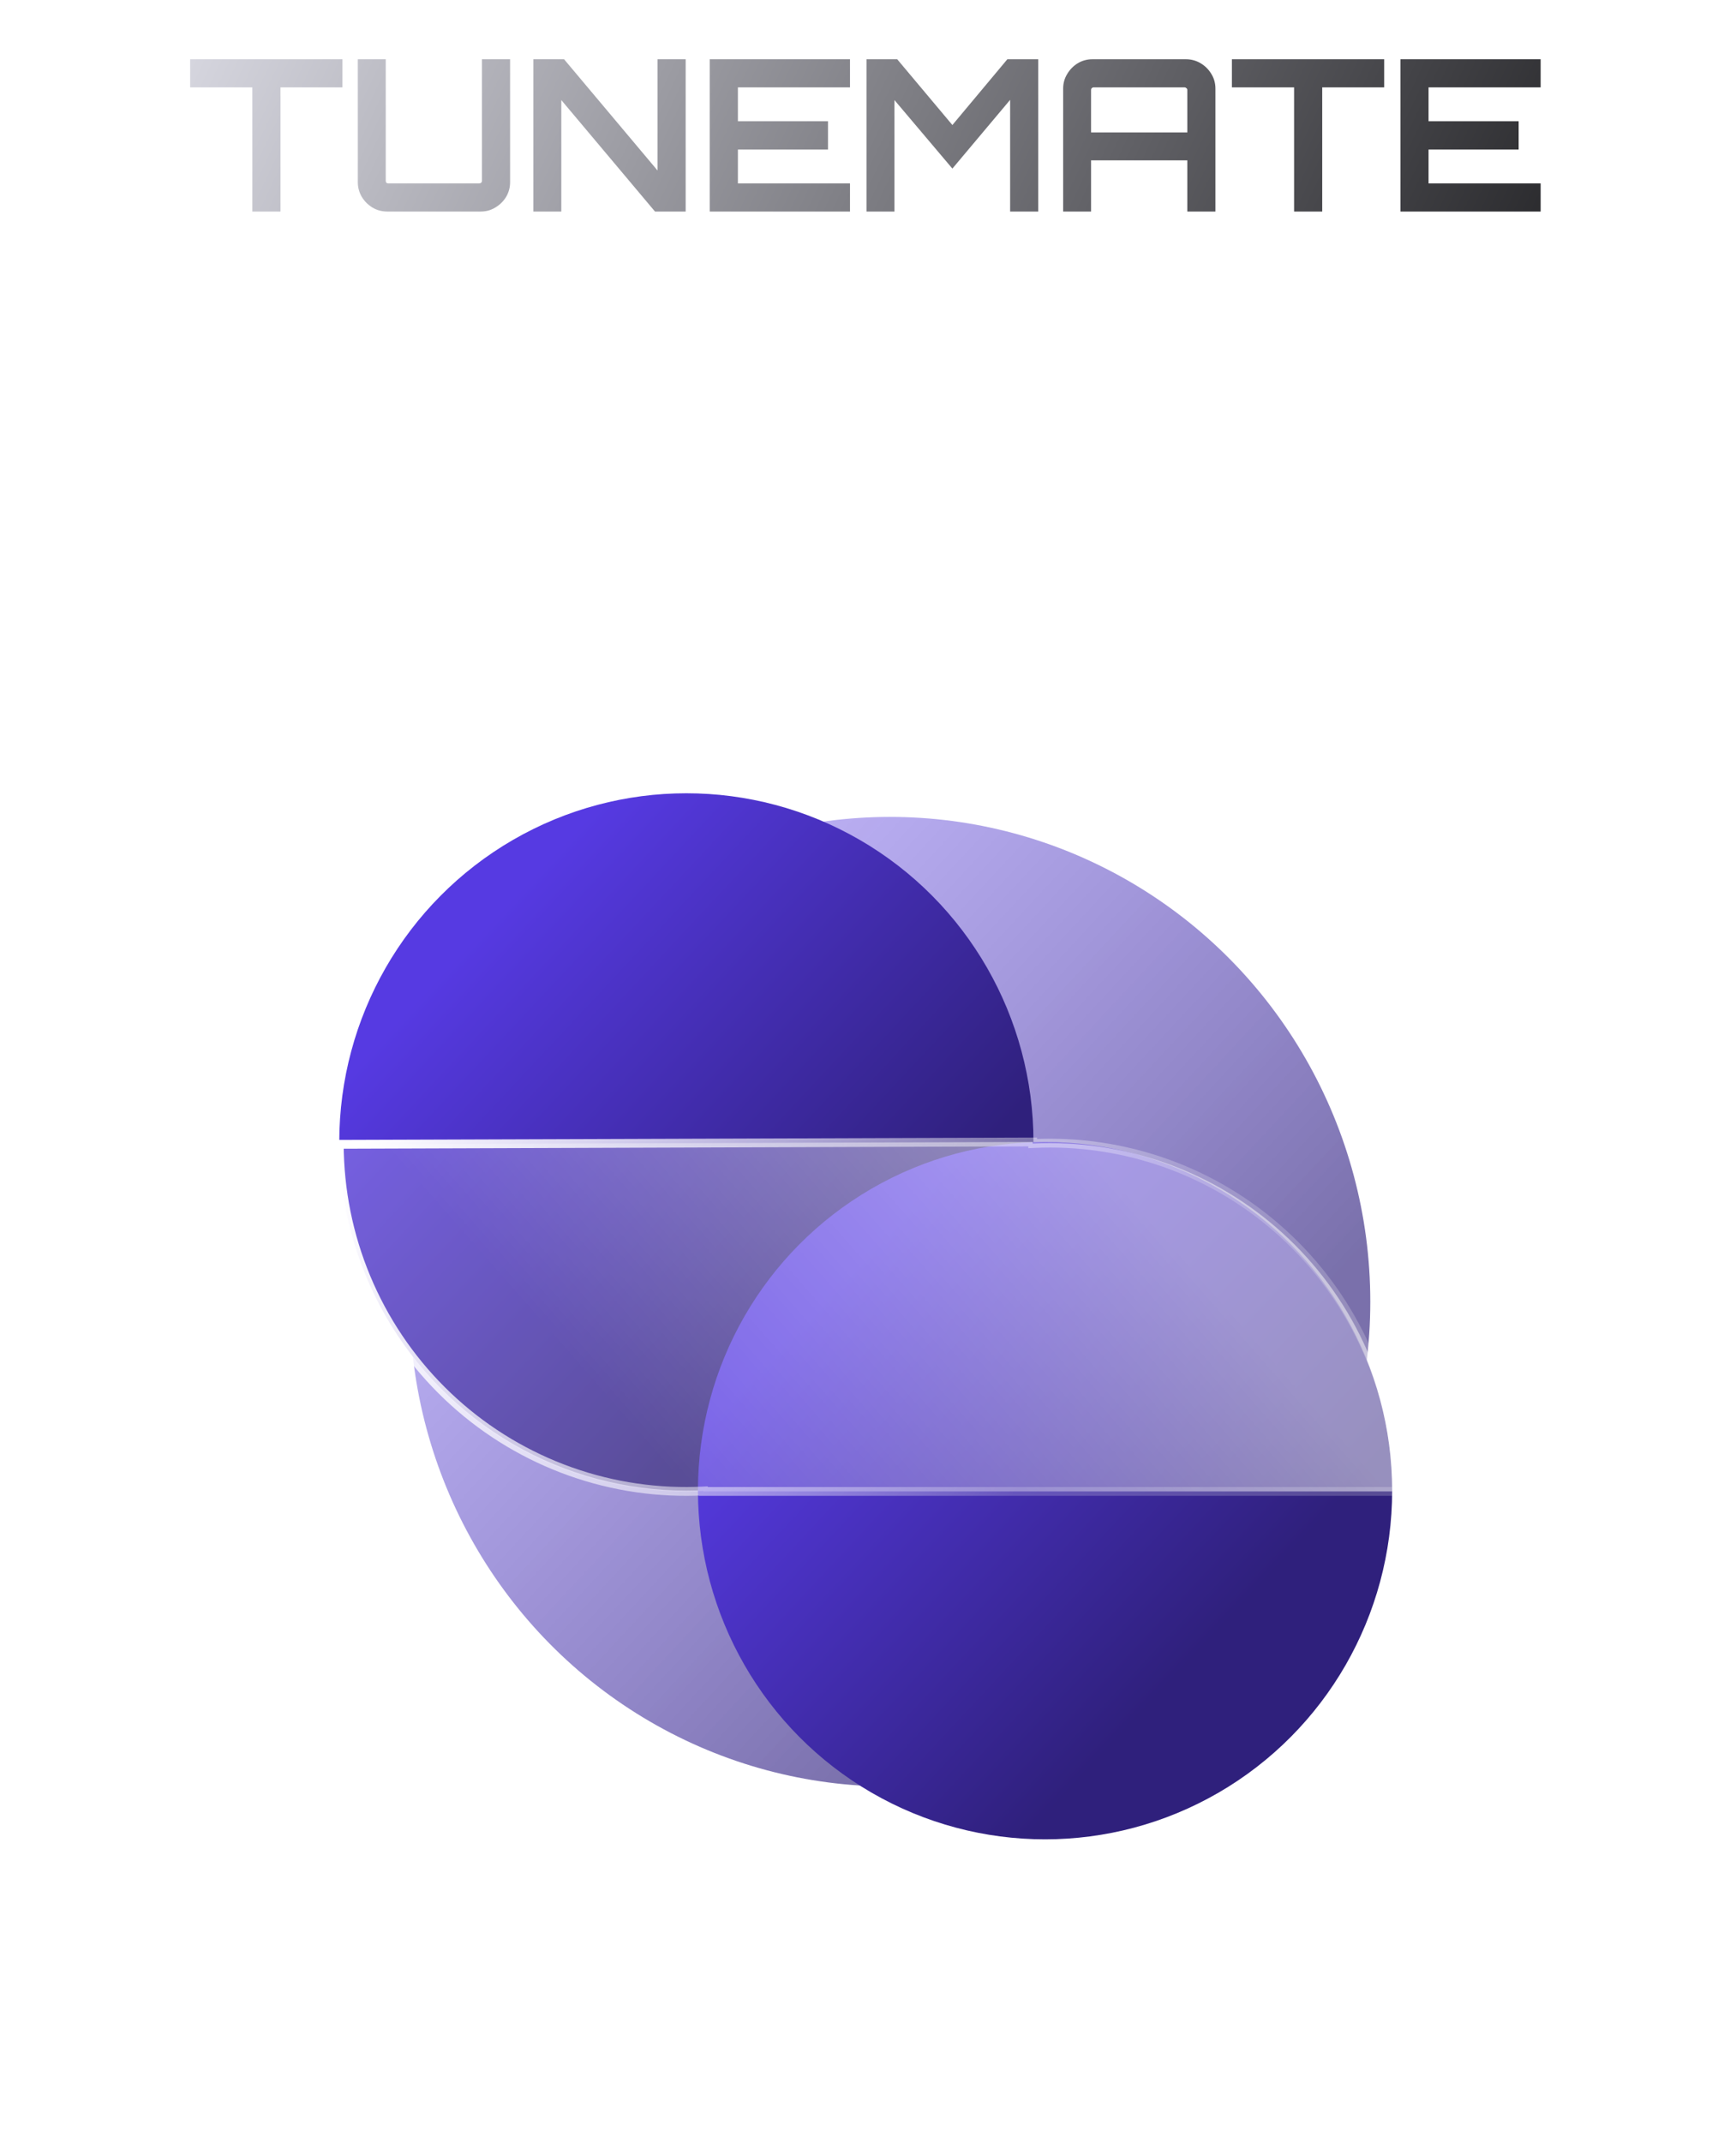 <svg width="197" height="243" viewBox="0 0 197 243" fill="none" xmlns="http://www.w3.org/2000/svg">
<path d="M28.634 24V9.912H21.578V6.72H38.858V9.912H31.826V24H28.634ZM43.941 24C43.333 24 42.773 23.848 42.261 23.544C41.765 23.24 41.365 22.84 41.061 22.344C40.757 21.832 40.605 21.272 40.605 20.664V6.72H43.773V20.52C43.773 20.6 43.797 20.672 43.845 20.736C43.909 20.784 43.981 20.808 44.061 20.808H54.381C54.461 20.808 54.533 20.784 54.597 20.736C54.661 20.672 54.693 20.6 54.693 20.52V6.72H57.885V20.664C57.885 21.272 57.733 21.832 57.429 22.344C57.125 22.84 56.717 23.24 56.205 23.544C55.709 23.848 55.157 24 54.549 24H43.941ZM60.528 24V6.72H64.008L74.616 19.344V6.72H77.808V24H74.328L63.696 11.352V24H60.528ZM80.544 24V6.72H96.456V9.912H83.736V13.752H93.96V16.968H83.736V20.808H96.456V24H80.544ZM98.332 24V6.72H101.812L108.076 14.184L114.316 6.72H117.82V24H114.628V11.328L108.076 19.128L101.5 11.352V24H98.332ZM120.646 24V10.056C120.646 9.448 120.798 8.896 121.102 8.4C121.406 7.888 121.806 7.48 122.302 7.176C122.814 6.872 123.374 6.72 123.982 6.72H134.566C135.174 6.72 135.734 6.872 136.246 7.176C136.758 7.48 137.166 7.888 137.47 8.4C137.774 8.896 137.926 9.448 137.926 10.056V24H134.734V18.192H123.814V24H120.646ZM123.814 15.024H134.734V10.2C134.734 10.12 134.702 10.056 134.638 10.008C134.574 9.944 134.502 9.912 134.422 9.912H124.102C124.022 9.912 123.95 9.944 123.886 10.008C123.838 10.056 123.814 10.12 123.814 10.2V15.024ZM146.852 24V9.912H139.796V6.72H157.076V9.912H150.044V24H146.852ZM158.919 24V6.72H174.831V9.912H162.111V13.752H172.335V16.968H162.111V20.808H174.831V24H158.919Z" fill="url(#paint0_linear_259_7614)"/>
<g filter="url(#filter0_f_259_7614)">
<ellipse cx="101" cy="147.682" rx="54.5" ry="55" fill="url(#paint1_linear_259_7614)" fill-opacity="0.8"/>
</g>
<ellipse cx="77.889" cy="129.56" rx="39.389" ry="39.56" fill="url(#paint2_linear_259_7614)"/>
<ellipse cx="118.592" cy="169.121" rx="39.389" ry="39.56" fill="url(#paint3_linear_259_7614)"/>
<g filter="url(#filter1_b_259_7614)">
<mask id="path-5-outside-1_259_7614" maskUnits="userSpaceOnUse" x="37.5" y="128.561" width="122" height="42" fill="black">
<rect fill="white" x="37.5" y="128.561" width="122" height="42"/>
<path fill-rule="evenodd" clip-rule="evenodd" d="M117.189 129.743C117.189 129.682 117.189 129.621 117.189 129.561L77.844 129.695L38.5 129.829C38.518 135.018 39.553 140.153 41.546 144.941C43.54 149.728 46.452 154.075 50.118 157.731C53.784 161.388 58.131 164.284 62.911 166.254C67.692 168.223 72.811 169.228 77.978 169.21C78.59 169.208 79.201 169.192 79.811 169.161C79.811 169.177 79.811 169.193 79.811 169.209L119.156 169.209L158.5 169.209C158.5 164.02 157.482 158.882 155.505 154.087C153.528 149.293 150.63 144.937 146.976 141.268C143.323 137.598 138.986 134.688 134.212 132.702C129.439 130.716 124.322 129.694 119.156 129.694C118.499 129.694 117.843 129.71 117.189 129.743Z"/>
</mask>
<path fill-rule="evenodd" clip-rule="evenodd" d="M117.189 129.743C117.189 129.682 117.189 129.621 117.189 129.561L77.844 129.695L38.5 129.829C38.518 135.018 39.553 140.153 41.546 144.941C43.54 149.728 46.452 154.075 50.118 157.731C53.784 161.388 58.131 164.284 62.911 166.254C67.692 168.223 72.811 169.228 77.978 169.21C78.59 169.208 79.201 169.192 79.811 169.161C79.811 169.177 79.811 169.193 79.811 169.209L119.156 169.209L158.5 169.209C158.5 164.02 157.482 158.882 155.505 154.087C153.528 149.293 150.63 144.937 146.976 141.268C143.323 137.598 138.986 134.688 134.212 132.702C129.439 130.716 124.322 129.694 119.156 129.694C118.499 129.694 117.843 129.71 117.189 129.743Z" fill="url(#paint4_linear_259_7614)"/>
<path d="M117.189 129.561L117.689 129.559L117.687 129.059L117.187 129.061L117.189 129.561ZM117.189 129.743L116.689 129.743L116.688 130.269L117.214 130.243L117.189 129.743ZM77.844 129.695L77.846 130.195L77.844 129.695ZM38.5 129.829L38.498 129.329L37.998 129.331L38 129.831L38.5 129.829ZM41.546 144.941L42.008 144.749L41.546 144.941ZM50.118 157.731L49.765 158.085L50.118 157.731ZM62.911 166.254L63.102 165.791L62.911 166.254ZM77.978 169.21L77.98 169.71L77.978 169.21ZM79.811 169.161L80.311 169.162L80.312 168.635L79.786 168.662L79.811 169.161ZM79.811 169.209H79.311V169.709H79.811V169.209ZM119.156 169.209V168.709V169.209ZM158.5 169.209V169.709H159V169.209H158.5ZM155.505 154.087L155.967 153.897L155.505 154.087ZM134.212 132.702L134.404 132.24L134.212 132.702ZM119.156 129.694V130.194V129.694ZM116.689 129.562C116.689 129.622 116.689 129.683 116.689 129.743L117.689 129.744C117.689 129.682 117.689 129.621 117.689 129.559L116.689 129.562ZM77.846 130.195L117.19 130.061L117.187 129.061L77.843 129.195L77.846 130.195ZM38.502 130.329L77.846 130.195L77.843 129.195L38.498 129.329L38.502 130.329ZM42.008 144.749C40.039 140.022 39.017 134.951 39 129.828L38 129.831C38.018 135.086 39.066 140.285 41.084 145.133L42.008 144.749ZM50.471 157.377C46.852 153.767 43.976 149.476 42.008 144.749L41.084 145.133C43.103 149.981 46.053 154.382 49.765 158.085L50.471 157.377ZM63.102 165.791C58.383 163.847 54.091 160.988 50.471 157.377L49.765 158.085C53.477 161.789 57.88 164.721 62.721 166.716L63.102 165.791ZM77.976 168.71C72.876 168.728 67.821 167.736 63.102 165.791L62.721 166.716C67.562 168.711 72.747 169.728 77.98 169.71L77.976 168.71ZM79.786 168.662C79.184 168.692 78.58 168.708 77.976 168.71L77.98 169.71C78.6 169.708 79.219 169.691 79.836 169.66L79.786 168.662ZM80.311 169.209C80.311 169.193 80.311 169.177 80.311 169.162L79.311 169.16C79.311 169.177 79.311 169.193 79.311 169.209H80.311ZM119.156 168.709L79.811 168.709V169.709L119.156 169.709V168.709ZM158.5 168.709L119.156 168.709V169.709L158.5 169.709V168.709ZM155.043 154.278C156.995 159.012 158 164.085 158 169.209H159C159 163.955 157.97 158.752 155.967 153.897L155.043 154.278ZM146.622 141.621C150.229 145.243 153.091 149.544 155.043 154.278L155.967 153.897C153.965 149.042 151.03 144.631 147.331 140.915L146.622 141.621ZM134.02 133.164C138.733 135.124 143.015 137.998 146.622 141.621L147.331 140.915C143.631 137.199 139.238 134.251 134.404 132.24L134.02 133.164ZM119.156 130.194C124.256 130.194 129.307 131.203 134.02 133.164L134.404 132.24C129.57 130.229 124.388 129.194 119.156 129.194V130.194ZM117.214 130.243C117.86 130.21 118.507 130.194 119.156 130.194V129.194C118.491 129.194 117.826 129.211 117.164 129.244L117.214 130.243Z" fill="url(#paint5_linear_259_7614)" mask="url(#path-5-outside-1_259_7614)"/>
</g>
<defs>
<filter id="filter0_f_259_7614" x="6.5" y="52.682" width="189" height="190" filterUnits="userSpaceOnUse" color-interpolation-filters="sRGB">
<feFlood flood-opacity="0" result="BackgroundImageFix"/>
<feBlend mode="normal" in="SourceGraphic" in2="BackgroundImageFix" result="shape"/>
<feGaussianBlur stdDeviation="20" result="effect1_foregroundBlur_259_7614"/>
</filter>
<filter id="filter1_b_259_7614" x="7.998" y="99.059" width="181.002" height="100.651" filterUnits="userSpaceOnUse" color-interpolation-filters="sRGB">
<feFlood flood-opacity="0" result="BackgroundImageFix"/>
<feGaussianBlur in="BackgroundImageFix" stdDeviation="15"/>
<feComposite in2="SourceAlpha" operator="in" result="effect1_backgroundBlur_259_7614"/>
<feBlend mode="normal" in="SourceGraphic" in2="effect1_backgroundBlur_259_7614" result="shape"/>
</filter>
<linearGradient id="paint0_linear_259_7614" x1="154" y1="80.5" x2="16" y2="15" gradientUnits="userSpaceOnUse">
<stop stop-color="#262629"/>
<stop offset="1" stop-color="#D7D7E0"/>
</linearGradient>
<linearGradient id="paint1_linear_259_7614" x1="84.65" y1="97.265" x2="144.196" y2="152.639" gradientUnits="userSpaceOnUse">
<stop stop-color="#563AE2" stop-opacity="0.5"/>
<stop offset="1" stop-color="#2F207C" stop-opacity="0.8"/>
</linearGradient>
<linearGradient id="paint2_linear_259_7614" x1="66.073" y1="93.297" x2="108.917" y2="133.331" gradientUnits="userSpaceOnUse">
<stop stop-color="#563AE2"/>
<stop offset="1" stop-color="#2F207C"/>
</linearGradient>
<linearGradient id="paint3_linear_259_7614" x1="106.775" y1="132.857" x2="149.62" y2="172.892" gradientUnits="userSpaceOnUse">
<stop stop-color="#563AE2"/>
<stop offset="1" stop-color="#2F207C"/>
</linearGradient>
<linearGradient id="paint4_linear_259_7614" x1="77.889" y1="169.121" x2="122.7" y2="129.753" gradientUnits="userSpaceOnUse">
<stop stop-color="white" stop-opacity="0.2"/>
<stop offset="1" stop-color="white" stop-opacity="0.5"/>
</linearGradient>
<linearGradient id="paint5_linear_259_7614" x1="43.752" y1="125.605" x2="115.475" y2="168.845" gradientUnits="userSpaceOnUse">
<stop stop-color="white"/>
<stop offset="1" stop-color="white" stop-opacity="0.2"/>
</linearGradient>
</defs>
</svg>
